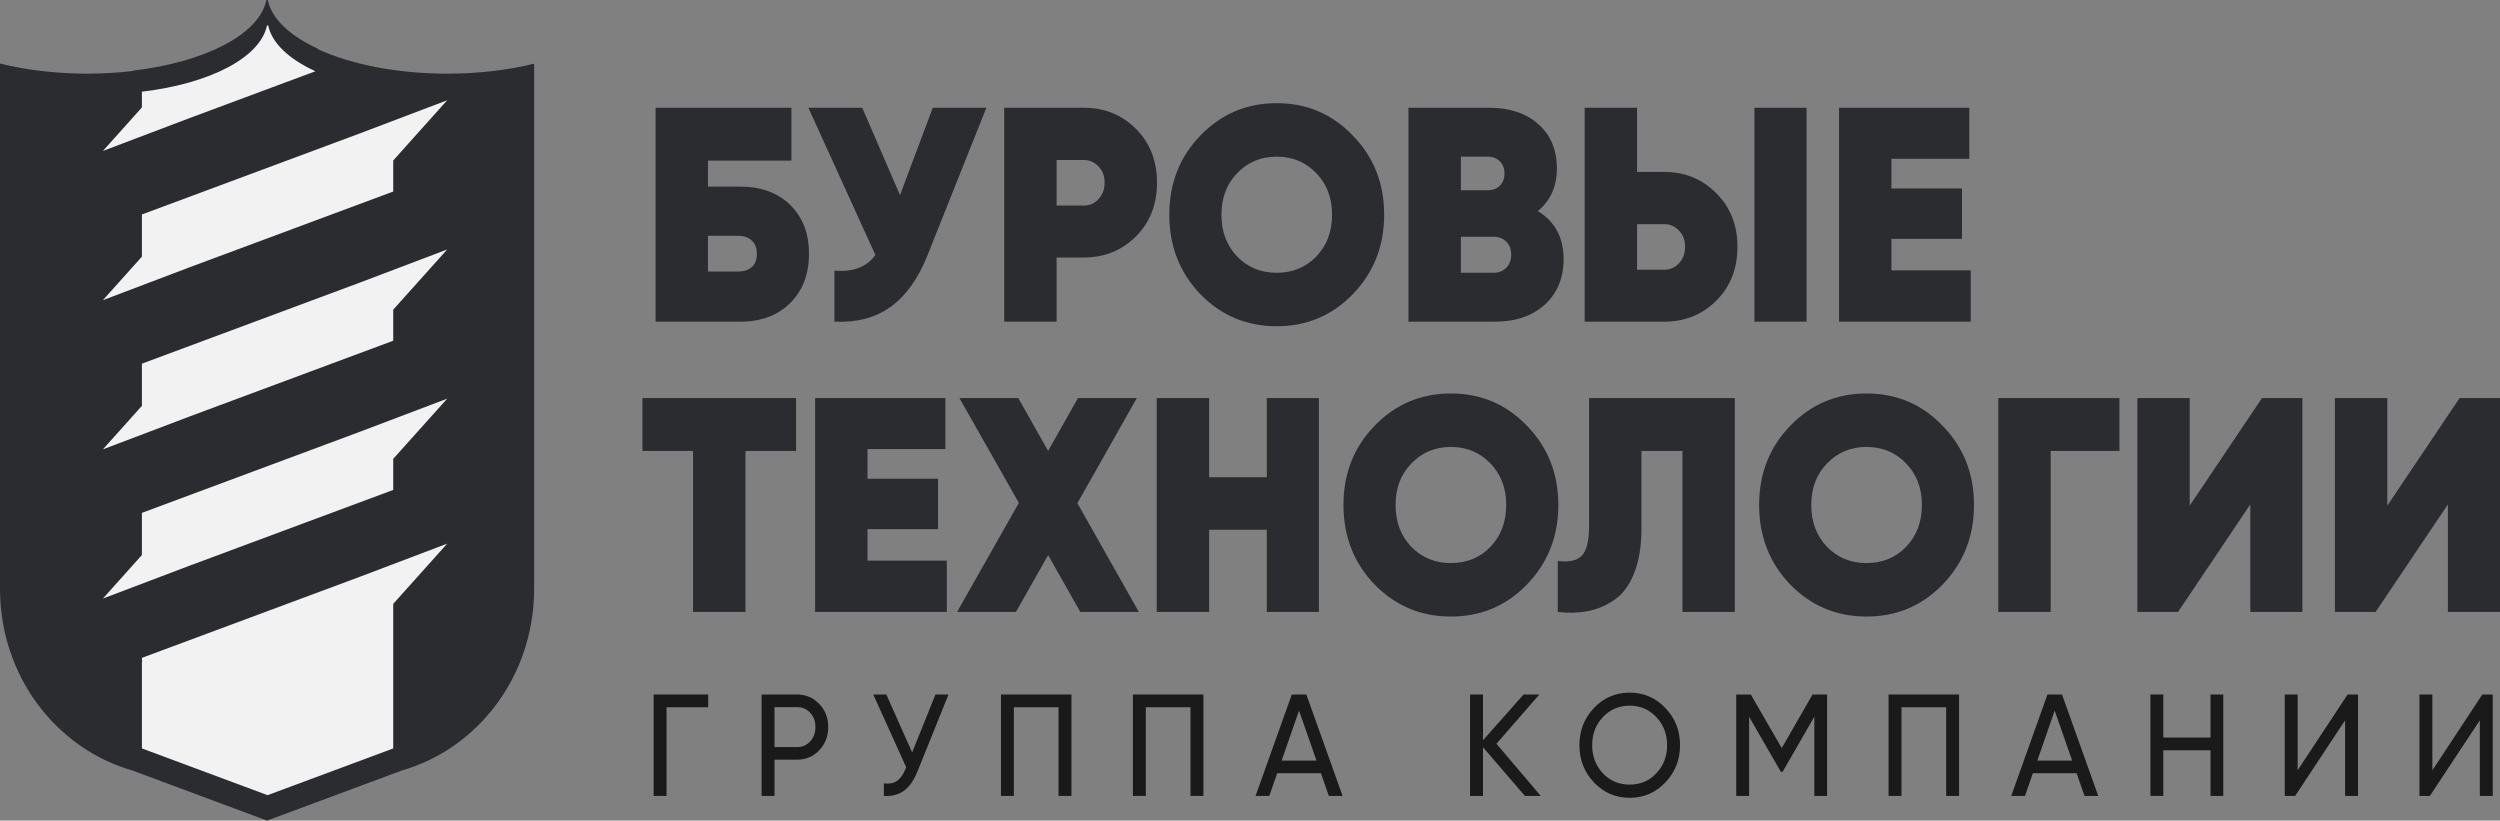 <svg width="131" height="43" viewBox="0 0 131 43" fill="none" xmlns="http://www.w3.org/2000/svg">
<rect x="0" y="0" width="131" height="43" fill="#808080" stroke="none"/>
<g clip-path="url(#clip0_1543_2721)">
<path d="M14.032 0.001H13.96C13.96 0.001 13.96 0.001 13.96 0.001C13.949 0.057 13.935 0.112 13.919 0.166C13.919 0.166 13.919 0.166 13.919 0.166C13.43 1.859 10.694 3.26 6.975 3.701V3.718C6.2 3.81 5.389 3.86 4.552 3.86C2.959 3.856 1.393 3.675 0 3.33V30.85C0 35.423 2.948 39.249 6.975 40.385V40.389L13.995 43L21.014 40.389V40.385C25.041 39.249 27.989 35.423 27.989 30.85V3.337C26.594 3.68 25.029 3.86 23.437 3.86C20.78 3.86 18.365 3.366 16.642 2.569L16.668 2.559C15.162 1.868 14.232 0.967 14.033 0.006C14.033 0.006 14.033 0.002 14.033 0L14.032 0.001Z" fill="#2B2C30"/>
<path d="M14.055 1.334L13.988 1.335C13.656 2.992 11.037 4.379 7.436 4.805V5.629L5.392 7.91L9.943 6.184L16.528 3.734C15.112 3.084 14.239 2.237 14.055 1.334V1.334ZM23.432 5.254L18.881 6.981L7.436 11.238V13.447L5.392 15.729L9.943 14.002L20.605 10.036V8.409L23.432 5.254ZM23.432 13.072L18.881 14.799L7.436 19.056V21.265L5.392 23.546L9.943 21.82L20.605 17.854V16.227L23.432 13.072ZM23.432 20.89L18.881 22.616L7.436 26.874V29.083L5.392 31.364L9.943 29.638L20.605 25.672V24.044L23.432 20.89ZM23.432 28.487L18.881 30.214L7.436 34.471C7.44 34.545 7.446 34.615 7.451 34.687L7.436 34.692V39.218L14.021 41.667L20.605 39.218V33.269V31.642L23.432 28.487Z" fill="#F2F2F2"/>
<path fill-rule="evenodd" clip-rule="evenodd" d="M70.889 15.414C69.805 16.535 68.476 17.095 66.901 17.095C65.326 17.095 63.992 16.535 62.898 15.414C61.814 14.282 61.272 12.895 61.272 11.251C61.272 9.607 61.814 8.224 62.898 7.104C63.992 5.972 65.326 5.406 66.901 5.406C68.476 5.406 69.805 5.972 70.889 7.104C71.983 8.224 72.53 9.607 72.53 11.251C72.53 12.895 71.983 14.282 70.889 15.414ZM64.83 13.444C65.382 14.01 66.073 14.293 66.901 14.293C67.729 14.293 68.419 14.01 68.972 13.444C69.524 12.868 69.8 12.137 69.8 11.251C69.8 10.365 69.524 9.639 68.972 9.073C68.419 8.497 67.729 8.208 66.901 8.208C66.073 8.208 65.382 8.497 64.83 9.073C64.278 9.639 64.002 10.365 64.002 11.251C64.002 12.137 64.278 12.868 64.83 13.444ZM38.785 9.778C39.88 9.778 40.754 10.098 41.408 10.739C42.063 11.379 42.39 12.233 42.39 13.3C42.39 14.368 42.063 15.227 41.408 15.878C40.754 16.53 39.88 16.855 38.785 16.855H34.353V5.646H41.47V8.417H37.098V9.778H38.785ZM38.678 14.229C38.975 14.229 39.21 14.154 39.384 14.005C39.568 13.845 39.66 13.61 39.66 13.3C39.66 12.991 39.568 12.756 39.384 12.596C39.21 12.436 38.975 12.356 38.678 12.356H37.098V14.229H38.678ZM48.878 5.646H51.685L48.587 13.412C48.096 14.63 47.452 15.521 46.654 16.087C45.867 16.652 44.89 16.909 43.724 16.855V14.181C44.696 14.267 45.412 13.994 45.872 13.364L42.359 5.646H45.182L47.16 10.226L48.878 5.646ZM59.523 6.751C58.787 6.015 57.877 5.646 56.793 5.646H52.621V16.855H55.366V13.493H56.793C57.877 13.493 58.787 13.124 59.523 12.388C60.259 11.651 60.627 10.712 60.627 9.57C60.627 8.427 60.259 7.488 59.523 6.751ZM57.56 10.434C57.355 10.658 57.1 10.771 56.793 10.771H55.366V8.385H56.793C57.1 8.385 57.355 8.497 57.56 8.721C57.775 8.934 57.882 9.217 57.882 9.57C57.882 9.922 57.775 10.21 57.56 10.434ZM81.932 13.573C81.932 12.452 81.483 11.614 80.583 11.059C81.247 10.514 81.58 9.772 81.58 8.833C81.58 7.851 81.257 7.077 80.613 6.511C79.969 5.935 79.11 5.646 78.037 5.646H73.803V16.855H78.328C79.422 16.855 80.296 16.556 80.951 15.959C81.605 15.361 81.932 14.565 81.932 13.573ZM76.549 8.208H77.96C78.216 8.208 78.425 8.289 78.589 8.449C78.752 8.609 78.834 8.822 78.834 9.089C78.834 9.367 78.747 9.586 78.573 9.746C78.41 9.895 78.205 9.97 77.96 9.97H76.549V8.208ZM78.926 14.037C78.752 14.208 78.527 14.293 78.251 14.293H76.549V12.404H78.251C78.527 12.404 78.752 12.489 78.926 12.66C79.1 12.831 79.187 13.06 79.187 13.348C79.187 13.626 79.1 13.855 78.926 14.037ZM83.037 16.855V5.646H85.782V9.009H87.209C88.293 9.009 89.203 9.383 89.939 10.13C90.675 10.867 91.043 11.801 91.043 12.932C91.043 14.074 90.675 15.014 89.939 15.75C89.203 16.487 88.293 16.855 87.209 16.855H83.037ZM91.933 16.855V5.646H94.663V16.855H91.933ZM85.782 14.133H87.209C87.516 14.133 87.771 14.021 87.976 13.797C88.191 13.573 88.298 13.284 88.298 12.932C88.298 12.58 88.191 12.297 87.976 12.084C87.771 11.859 87.516 11.747 87.209 11.747H85.782V14.133ZM103.268 14.165H99.111V12.516H102.808V9.874H99.111V8.321H103.191V5.646H96.366V16.855H103.268V14.165ZM41.715 20.858V23.628H39.062V32.067H36.316V23.628H33.663V20.858H41.715ZM49.614 29.377H45.458V27.727H49.154V25.085H45.458V23.532H49.538V20.858H42.712V32.067H49.614V29.377ZM59.676 32.067H56.609L54.922 29.088L53.234 32.067H50.151L53.388 26.35L50.274 20.858H53.357L54.922 23.628L56.486 20.858H59.569L56.456 26.366L59.676 32.067ZM69.11 20.858H66.379V25.005H63.358V20.858H60.612V32.067H63.358V27.759H66.379V32.067H69.11V20.858ZM80.015 30.625C78.931 31.746 77.602 32.307 76.027 32.307C74.452 32.307 73.118 31.746 72.024 30.625C70.94 29.494 70.398 28.106 70.398 26.462C70.398 24.818 70.94 23.436 72.024 22.315C73.118 21.183 74.452 20.618 76.027 20.618C77.602 20.618 78.931 21.183 80.015 22.315C81.109 23.436 81.656 24.818 81.656 26.462C81.656 28.106 81.109 29.494 80.015 30.625ZM73.957 28.656C74.509 29.222 75.199 29.505 76.027 29.505C76.855 29.505 77.546 29.222 78.098 28.656C78.65 28.079 78.926 27.348 78.926 26.462C78.926 25.576 78.65 24.85 78.098 24.284C77.546 23.708 76.855 23.42 76.027 23.42C75.199 23.42 74.509 23.708 73.957 24.284C73.404 24.85 73.128 25.576 73.128 26.462C73.128 27.348 73.404 28.079 73.957 28.656ZM81.626 29.392V32.067C82.198 32.131 82.73 32.115 83.221 32.019C83.712 31.922 84.172 31.725 84.601 31.426C85.041 31.127 85.383 30.663 85.629 30.033C85.885 29.393 86.012 28.613 86.012 27.695V23.628H88.16V32.067H90.905V20.858H83.267V27.567C83.267 28.357 83.134 28.88 82.868 29.136C82.612 29.382 82.198 29.467 81.626 29.392ZM101.796 30.625C100.712 31.746 99.382 32.307 97.808 32.307C96.233 32.307 94.899 31.746 93.805 30.625C92.721 29.494 92.178 28.106 92.178 26.462C92.178 24.818 92.721 23.436 93.805 22.315C94.899 21.183 96.233 20.618 97.808 20.618C99.382 20.618 100.712 21.183 101.796 22.315C102.89 23.436 103.437 24.818 103.437 26.462C103.437 28.106 102.89 29.494 101.796 30.625ZM95.737 28.656C96.289 29.222 96.98 29.505 97.808 29.505C98.636 29.505 99.326 29.222 99.879 28.656C100.431 28.079 100.707 27.348 100.707 26.462C100.707 25.576 100.431 24.85 99.879 24.284C99.326 23.708 98.636 23.42 97.808 23.42C96.98 23.42 96.289 23.708 95.737 24.284C95.185 24.85 94.909 25.576 94.909 26.462C94.909 27.348 95.185 28.079 95.737 28.656ZM111.06 23.628V20.858H104.71V32.067H107.456V23.628H111.06ZM117.916 32.067V26.43L114.128 32.067H111.996V20.858H114.741V26.494L118.53 20.858H120.646V32.067H117.916ZM128.27 26.43V32.067H131V20.858H128.883L125.095 26.494V20.858H122.349V32.067H124.481L128.27 26.43Z" fill="#2B2C30"/>
<path d="M37.109 36.392V37.06H34.927V41.706H34.251V36.392H37.109Z" fill="#1A1A1A"/>
<path d="M41.755 36.392C42.225 36.392 42.615 36.557 42.926 36.886C43.241 37.21 43.398 37.614 43.398 38.1C43.398 38.581 43.241 38.986 42.926 39.315C42.615 39.644 42.225 39.808 41.755 39.808H40.584V41.706H39.908V36.392H41.755ZM41.755 39.148C42.036 39.148 42.269 39.049 42.453 38.852C42.637 38.65 42.729 38.399 42.729 38.1C42.729 37.797 42.637 37.546 42.453 37.349C42.269 37.151 42.036 37.053 41.755 37.053H40.584V39.148H41.755Z" fill="#1A1A1A"/>
<path d="M49.018 36.392H49.702L48.066 40.446C47.881 40.902 47.646 41.233 47.36 41.441C47.074 41.643 46.725 41.732 46.313 41.706V41.053C46.594 41.084 46.822 41.041 46.996 40.925C47.171 40.808 47.316 40.608 47.433 40.325L47.484 40.203L45.76 36.392H46.444L47.797 39.429L49.018 36.392Z" fill="#1A1A1A"/>
<path d="M56.144 36.392V41.706H55.468V37.06H53.126V41.706H52.45V36.392H56.144Z" fill="#1A1A1A"/>
<path d="M63.059 36.392V41.706H62.382V37.06H60.041V41.706H59.364V36.392H63.059Z" fill="#1A1A1A"/>
<path d="M69.631 41.706L69.217 40.515H66.926L66.511 41.706H65.791L67.69 36.392H68.453L70.351 41.706H69.631ZM67.159 39.854H68.984L68.068 37.235L67.159 39.854Z" fill="#1A1A1A"/>
<path d="M80.734 41.706H79.905L77.709 39.156V41.706H77.032V36.392H77.709V38.791L79.832 36.392H80.661L78.414 38.973L80.734 41.706Z" fill="#1A1A1A"/>
<path d="M87.263 41C86.754 41.537 86.131 41.805 85.394 41.805C84.657 41.805 84.034 41.537 83.525 41C83.016 40.464 82.761 39.814 82.761 39.049C82.761 38.28 83.016 37.63 83.525 37.098C84.034 36.562 84.657 36.294 85.394 36.294C86.131 36.294 86.754 36.562 87.263 37.098C87.777 37.63 88.034 38.28 88.034 39.049C88.034 39.814 87.777 40.464 87.263 41ZM83.99 40.522C84.368 40.917 84.836 41.114 85.394 41.114C85.951 41.114 86.417 40.917 86.79 40.522C87.168 40.122 87.357 39.631 87.357 39.049C87.357 38.462 87.168 37.971 86.79 37.577C86.417 37.177 85.951 36.977 85.394 36.977C84.836 36.977 84.368 37.177 83.99 37.577C83.617 37.971 83.43 38.462 83.43 39.049C83.43 39.631 83.617 40.122 83.99 40.522Z" fill="#1A1A1A"/>
<path d="M95.741 36.392V41.706H95.072V37.554L93.406 40.446H93.319L91.654 37.561V41.706H90.978V36.392H91.741L93.363 39.201L94.977 36.392H95.741Z" fill="#1A1A1A"/>
<path d="M102.656 36.392V41.706H101.979V37.06H99.638V41.706H98.961V36.392H102.656Z" fill="#1A1A1A"/>
<path d="M109.228 41.706L108.814 40.515H106.523L106.109 41.706H105.389L107.287 36.392H108.05L109.948 41.706H109.228ZM106.756 39.854H108.581L107.665 37.235L106.756 39.854Z" fill="#1A1A1A"/>
<path d="M115.831 36.392H116.5V41.706H115.831V39.315H113.358V41.706H112.682V36.392H113.358V38.647H115.831V36.392Z" fill="#1A1A1A"/>
<path d="M122.883 41.706V37.743L120.265 41.706H119.72V36.392H120.396V40.363L123.014 36.392H123.56V41.706H122.883Z" fill="#1A1A1A"/>
<path d="M129.943 41.706V37.743L127.325 41.706H126.78V36.392H127.456V40.363L130.074 36.392H130.62V41.706H129.943Z" fill="#1A1A1A"/>
</g>
<defs>
<clipPath id="clip0_1543_2721">
<rect width="131" height="43" fill="white"/>
</clipPath>
</defs>
</svg>
